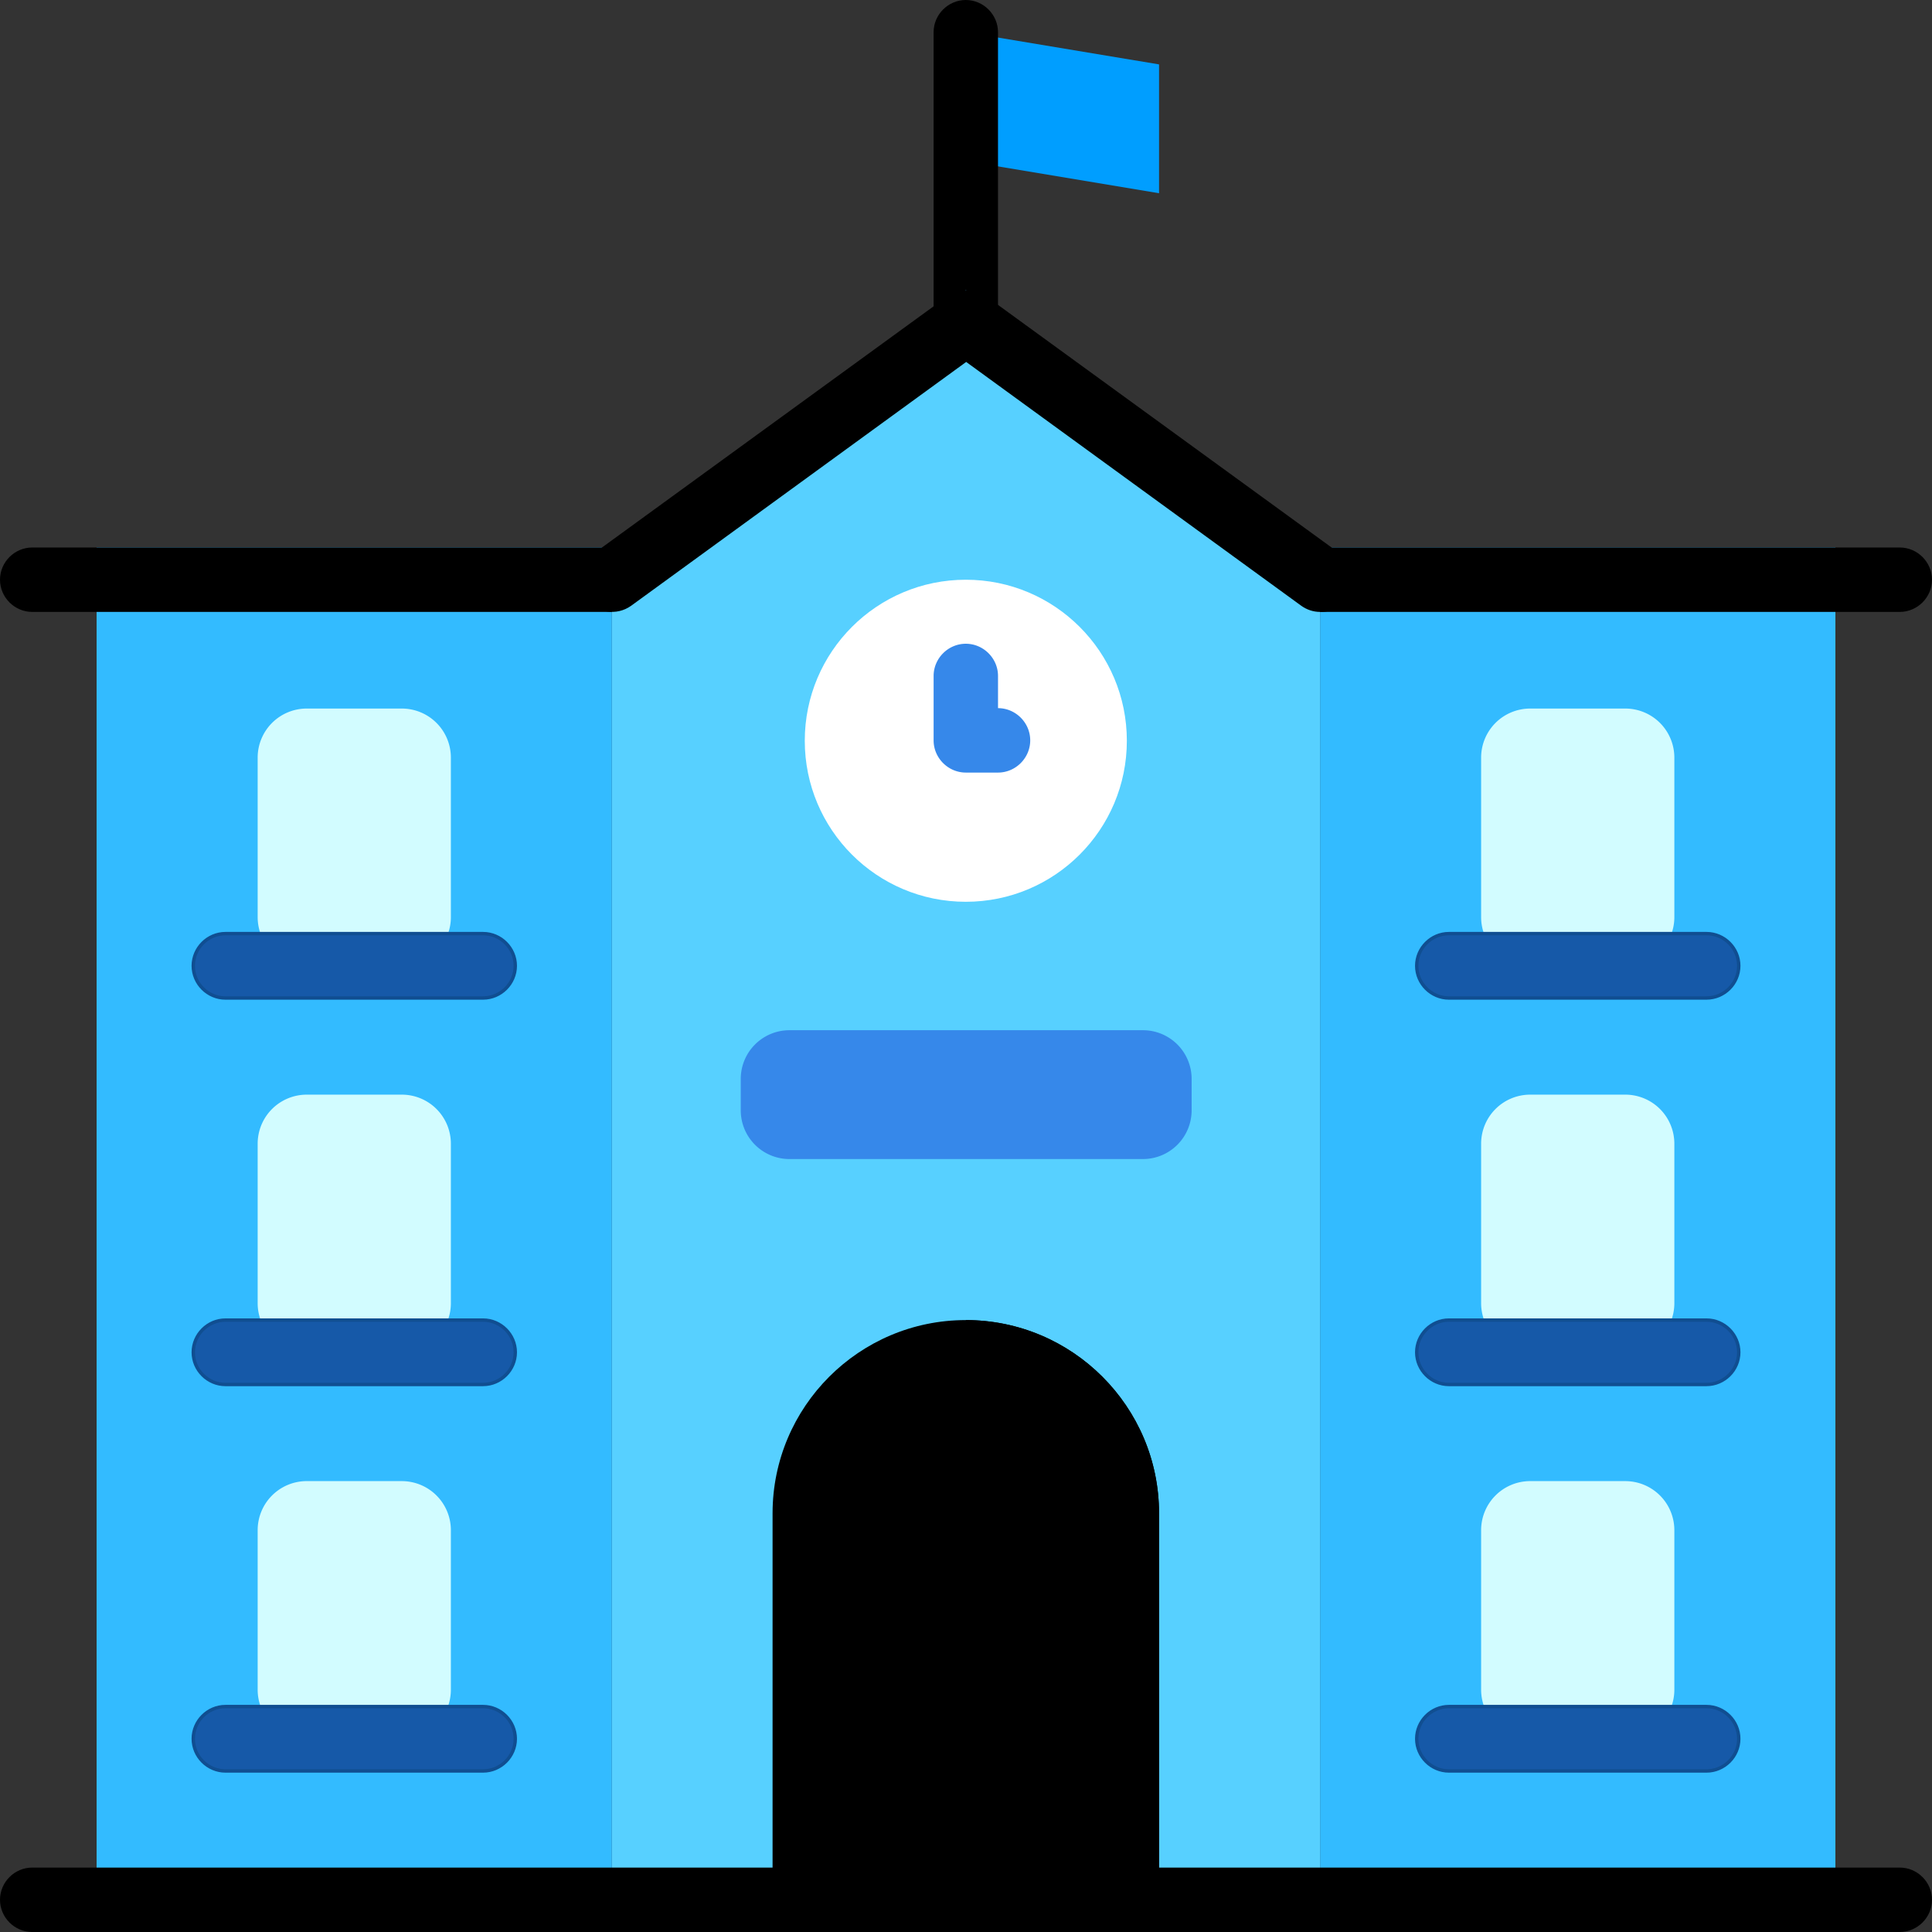 <svg width="126" height="126" fill="none" xmlns="http://www.w3.org/2000/svg"><rect width="100%" height="100%" fill="#333333" stroke="none"/><g clip-path="url(#a)"><path d="m75.59 12.602-12.603-2.1V2.1L75.59 4.2v8.402Z" fill="#009EFF"/><path d="M62.987 25.205c-1.15 0-2.1-.95-2.1-2.1V2.1c0-1.15.95-2.1 2.1-2.1 1.15 0 2.1.95 2.1 2.1v21.005c0 1.15-.95 2.1-2.1 2.1Z" fill="#000"/><path d="M86.092 123.9H39.908V35.707l23.08-16.803 23.104 16.803V123.9Z" fill="#57D0FF"/><path d="M62.987 58.812c5.8 0 10.503-4.702 10.503-10.502 0-5.8-4.702-10.502-10.502-10.502-5.8 0-10.503 4.702-10.503 10.502 0 5.8 4.702 10.502 10.502 10.502Z" fill="#fff"/><path d="M119.699 35.707H86.092V123.9H119.7V35.707Z" fill="#3BF"/><path d="M65.088 50.385h-2.1c-1.15 0-2.1-.95-2.1-2.1v-4.201c0-1.15.95-2.1 2.1-2.1 1.15 0 2.1.95 2.1 2.1v2.1c1.15 0 2.1.95 2.1 2.1 0 1.15-.95 2.101-2.1 2.101ZM74.54 67.188H51.485a3.176 3.176 0 0 0-3.175 3.176v2.05a3.176 3.176 0 0 0 3.175 3.176H74.54a3.176 3.176 0 0 0 3.175-3.176v-2.05a3.176 3.176 0 0 0-3.175-3.176Z" fill="#3688EA"/><path d="M62.987 86.092c6.952 0 12.603 5.651 12.603 12.603V123.9H50.385V98.694c0-6.95 5.651-12.602 12.602-12.602Z" fill="#000"/><path d="M75.59 98.695V123.9H62.987V86.092c6.952 0 12.603 5.651 12.603 12.603Z" fill="#000"/><path d="M39.908 35.707H6.3V123.9h33.607V35.707Z" fill="#3BF"/><path d="M26.205 46.21h-6.201a3.2 3.2 0 0 0-3.2 3.2v10.402a3.2 3.2 0 0 0 3.2 3.2h6.201a3.2 3.2 0 0 0 3.2-3.2V49.41a3.2 3.2 0 0 0-3.2-3.2Z" fill="#D2FCFF"/><path d="M31.506 65.088H14.703c-1.15 0-2.1-.95-2.1-2.1 0-1.15.95-2.101 2.1-2.101h16.803c1.15 0 2.1.95 2.1 2.1 0 1.15-.95 2.1-2.1 2.1Z" fill="#1659A8" stroke="#104E91" stroke-width=".22" stroke-linecap="round" stroke-linejoin="round"/><path d="M26.205 71.39h-6.201a3.2 3.2 0 0 0-3.2 3.2v10.402a3.2 3.2 0 0 0 3.2 3.2h6.201a3.2 3.2 0 0 0 3.2-3.2V74.59a3.2 3.2 0 0 0-3.2-3.2Z" fill="#D2FCFF"/><path d="M31.506 90.293H14.703c-1.15 0-2.1-.95-2.1-2.1 0-1.15.95-2.101 2.1-2.101h16.803c1.15 0 2.1.95 2.1 2.1 0 1.15-.95 2.1-2.1 2.1Z" fill="#1659A8" stroke="#104E91" stroke-width=".22" stroke-linecap="round" stroke-linejoin="round"/><path d="M26.205 96.594h-6.201a3.2 3.2 0 0 0-3.2 3.2v10.403a3.2 3.2 0 0 0 3.2 3.201h6.201a3.2 3.2 0 0 0 3.2-3.201V99.795a3.2 3.2 0 0 0-3.2-3.2Z" fill="#D2FCFF"/><path d="M31.506 115.498H14.703c-1.15 0-2.1-.95-2.1-2.1 0-1.151.95-2.101 2.1-2.101h16.803c1.15 0 2.1.95 2.1 2.101 0 1.15-.95 2.1-2.1 2.1Z" fill="#1659A8" stroke="#104E91" stroke-width=".22" stroke-linecap="round" stroke-linejoin="round"/><path d="M105.996 46.21h-6.201a3.2 3.2 0 0 0-3.2 3.2v10.402a3.2 3.2 0 0 0 3.2 3.2h6.201a3.2 3.2 0 0 0 3.201-3.2V49.41a3.2 3.2 0 0 0-3.201-3.2Z" fill="#D2FCFF"/><path d="M111.297 65.088H94.494c-1.15 0-2.1-.95-2.1-2.1 0-1.15.95-2.101 2.1-2.101h16.803c1.15 0 2.101.95 2.101 2.1 0 1.15-.951 2.1-2.101 2.1Z" fill="#1659A8" stroke="#104E91" stroke-width=".22" stroke-linecap="round" stroke-linejoin="round"/><path d="M105.996 71.39h-6.201a3.2 3.2 0 0 0-3.2 3.2v10.402a3.2 3.2 0 0 0 3.2 3.2h6.201a3.2 3.2 0 0 0 3.201-3.2V74.59a3.2 3.2 0 0 0-3.201-3.2Z" fill="#D2FCFF"/><path d="M111.297 90.293H94.494c-1.15 0-2.1-.95-2.1-2.1 0-1.15.95-2.101 2.1-2.101h16.803c1.15 0 2.101.95 2.101 2.1 0 1.15-.951 2.1-2.101 2.1Z" fill="#1659A8" stroke="#104E91" stroke-width=".22" stroke-linecap="round" stroke-linejoin="round"/><path d="M105.996 96.594h-6.201a3.2 3.2 0 0 0-3.2 3.2v10.403a3.2 3.2 0 0 0 3.2 3.201h6.201a3.2 3.2 0 0 0 3.201-3.201V99.795a3.2 3.2 0 0 0-3.201-3.2Z" fill="#D2FCFF"/><path d="M111.297 115.498H94.494c-1.15 0-2.1-.95-2.1-2.1 0-1.151.95-2.101 2.1-2.101h16.803c1.15 0 2.101.95 2.101 2.101 0 1.15-.951 2.1-2.101 2.1Z" fill="#1659A8" stroke="#104E91" stroke-width=".22" stroke-linecap="round" stroke-linejoin="round"/><path d="M123.9 126H2.1c-1.15 0-2.1-.95-2.1-2.101 0-1.15.95-2.1 2.1-2.1h121.8c1.15 0 2.1.95 2.1 2.1 0 1.151-.95 2.101-2.1 2.101ZM2.1 35.707c-1.15 0-2.1.95-2.1 2.1 0 1.15.95 2.1 2.1 2.1h37.808v-4.2H2.1ZM123.9 35.707H86.092v4.2H123.9c1.15 0 2.1-.95 2.1-2.1 0-1.15-.95-2.1-2.1-2.1Z" fill="#000"/><path d="M86.092 39.908c-.45 0-.875-.15-1.225-.4L63.012 23.605 41.159 39.508c-.95.675-2.25.475-2.925-.475-.675-.95-.475-2.25.475-2.926l23.104-16.803c.725-.525 1.726-.525 2.476 0l23.104 16.803c.95.675 1.15 2 .475 2.926-.4.55-1.025.875-1.7.875h-.075Z" fill="#000"/></g><defs><clipPath id="a"><path fill="#fff" d="M0 0h126v126H0z"/></clipPath></defs></svg>